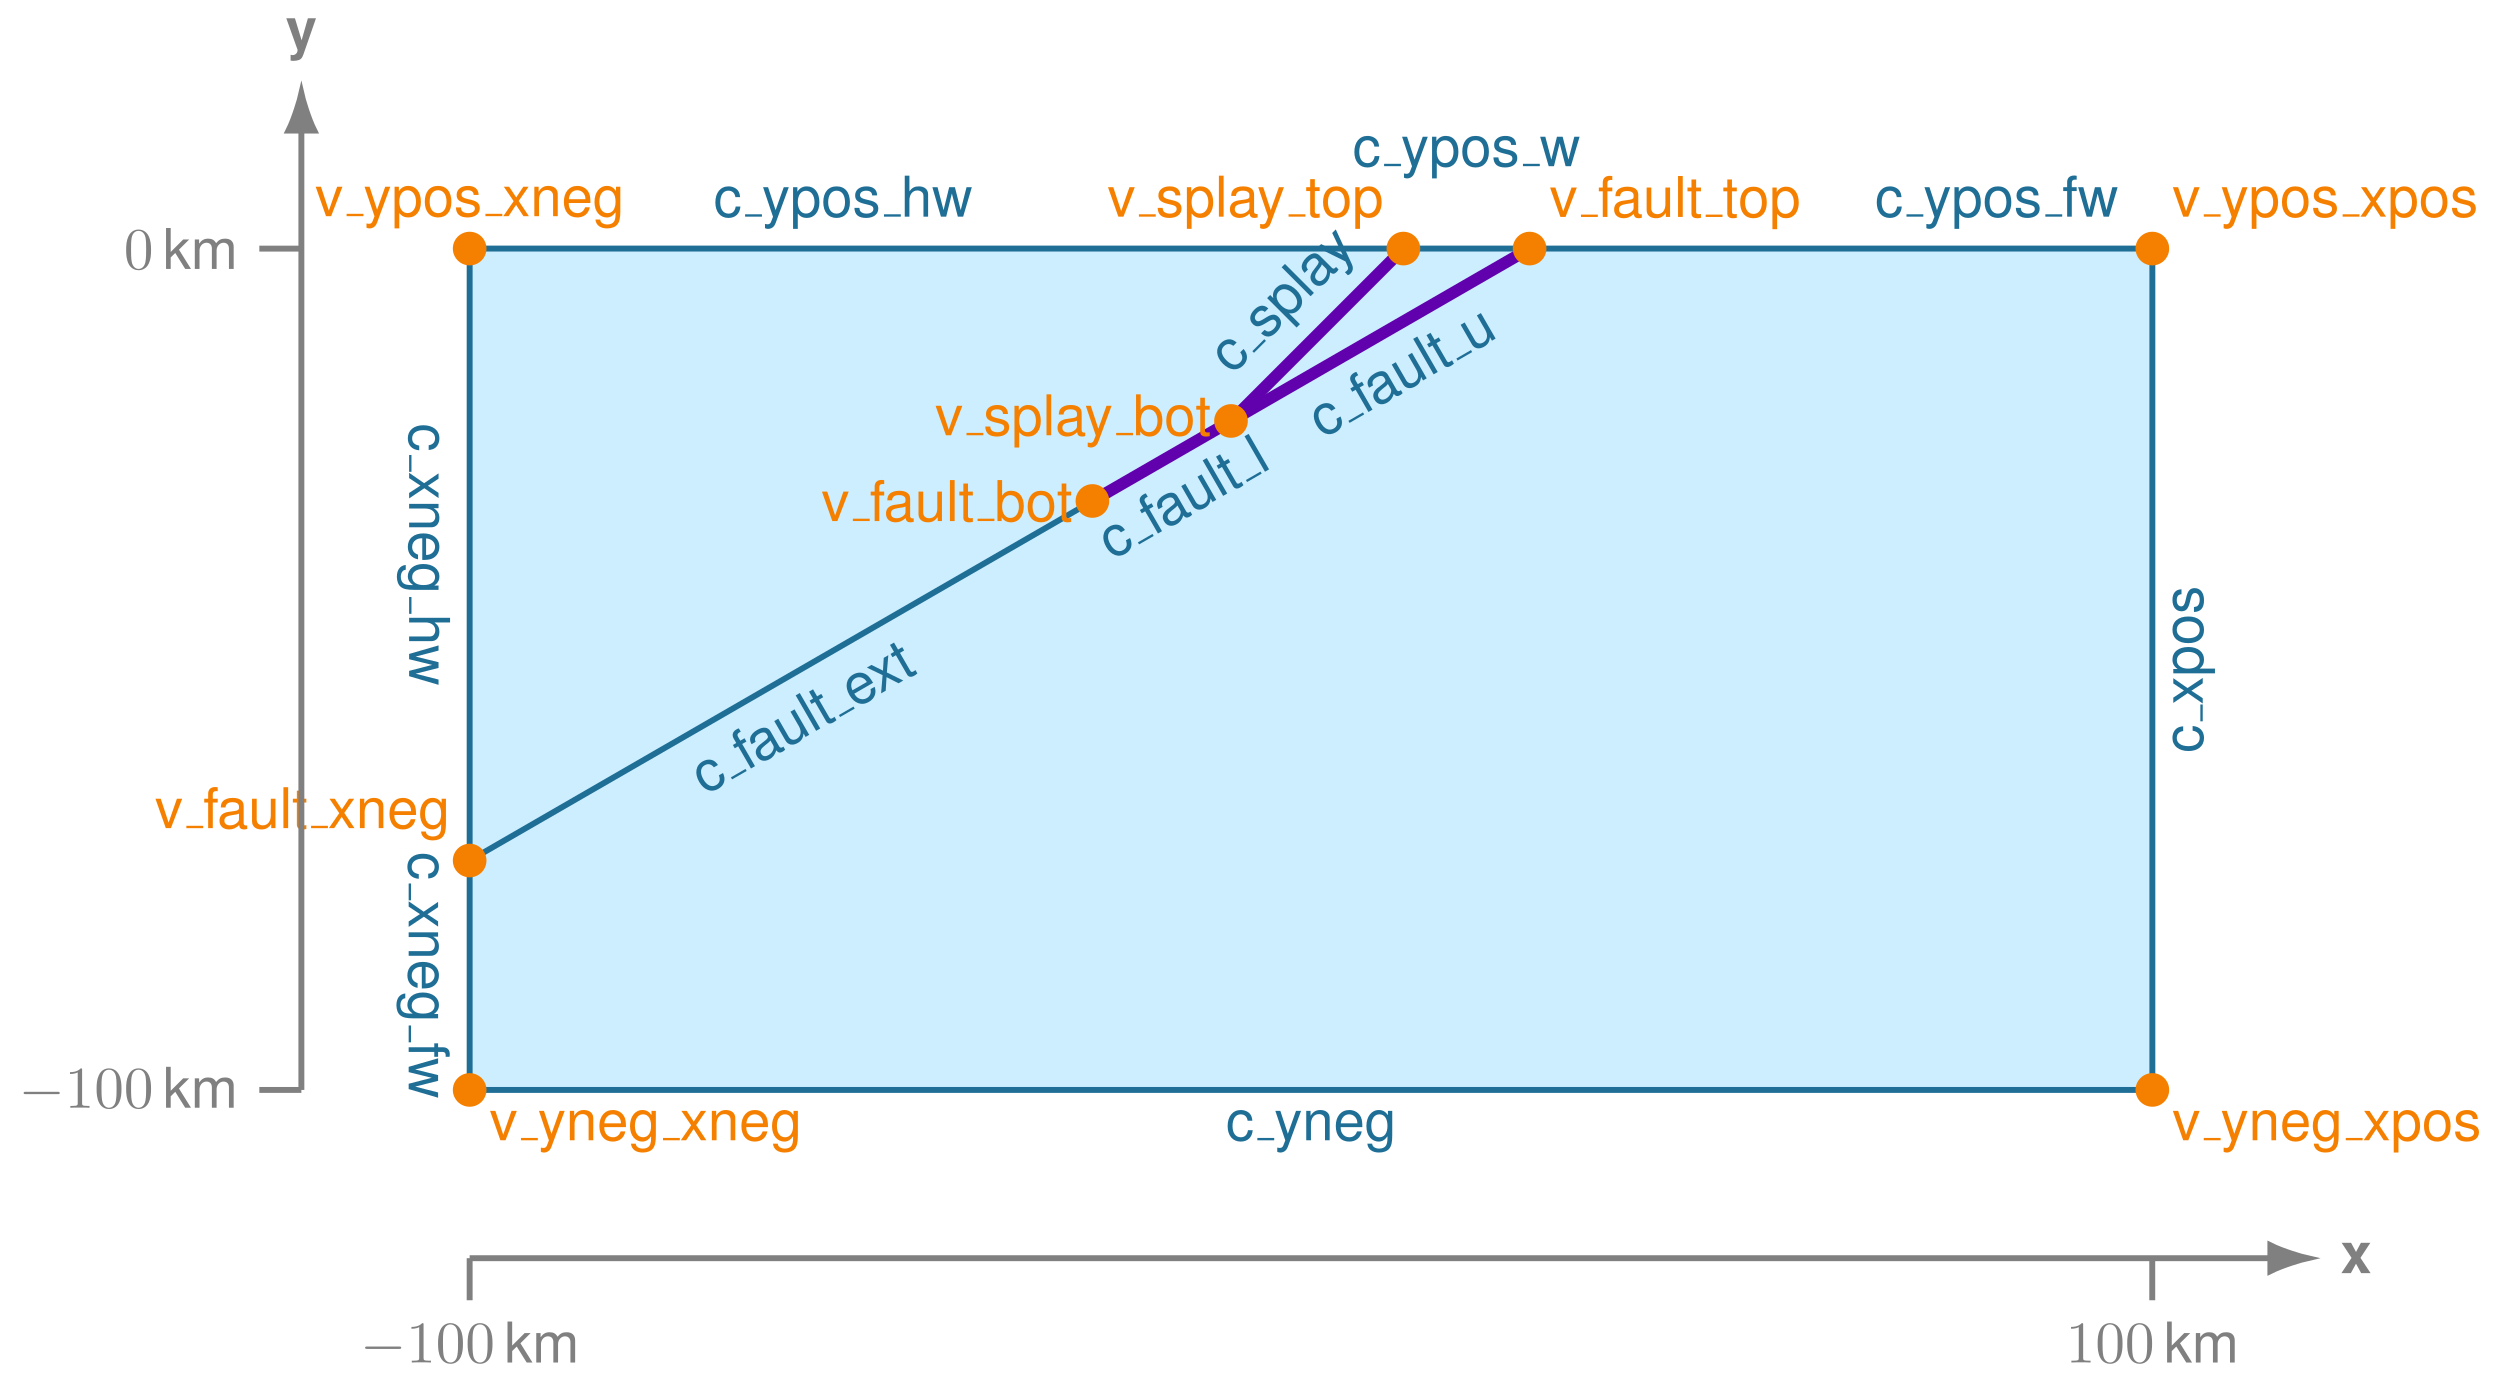 <?xml version="1.0" encoding="UTF-8" standalone="no"?>
<!DOCTYPE svg PUBLIC "-//W3C//DTD SVG 1.1//EN" "http://www.w3.org/Graphics/SVG/1.1/DTD/svg11.dtd">
<svg xmlns="http://www.w3.org/2000/svg" xmlns:xlink="http://www.w3.org/1999/xlink" version="1.1" width="421.2pt" height="233.54pt" viewBox="0 0 421.2 233.54">
<g enable-background="new">
<path transform="matrix(.1,0,0,-.1,0,233.54)" d="M 791.266 499.086 L 3626.296 499.086 L 3626.296 1916.606 L 791.266 1916.606 Z " fill="#cceeff"/>
<path transform="matrix(.1,0,0,-.1,0,233.54)" stroke-width="9.963" stroke-linecap="butt" stroke-miterlimit="10" stroke-linejoin="miter" fill="none" stroke="#1f6e96" d="M 791.266 499.086 L 3626.296 499.086 L 3626.296 1916.606 L 791.266 1916.606 Z "/>
<path transform="matrix(.1,0,0,-.1,0,233.54)" stroke-width="9.963" stroke-linecap="butt" stroke-miterlimit="10" stroke-linejoin="miter" fill="none" stroke="#1f6e96" d="M 791.266 885.57 L 1840.5 1491.35 "/>
<path transform="matrix(.1,0,0,-.1,0,233.54)" stroke-width="19.925" stroke-linecap="butt" stroke-miterlimit="10" stroke-linejoin="miter" fill="none" stroke="#6100ad" d="M 1840.5 1491.35 L 2577.06 1916.6 "/>
<path transform="matrix(.1,0,0,-.1,0,233.54)" stroke-width="19.925" stroke-linecap="butt" stroke-miterlimit="10" stroke-linejoin="miter" fill="none" stroke="#6100ad" d="M 2073.98 1626.15 L 2364.44 1916.6 "/>
<path transform="matrix(.1,0,0,-.1,0,233.54)" d="M 819.613 499.086 C 819.613 514.742 806.922 527.434 791.266 527.434 C 775.609 527.434 762.922 514.742 762.922 499.086 C 762.922 483.43 775.609 470.738 791.266 470.738 C 806.922 470.738 819.613 483.43 819.613 499.086 Z M 791.266 499.086 " fill="#f58000"/>
<symbol id="font_0_7">
<path d="M .275 0 L .476 .524 L .382 .524 L .234 .099 L .094 .524 L 0 .524 L .184 0 L .275 0 Z "/>
</symbol>
<use xlink:href="#font_0_7" transform="matrix(9.464,0,0,-9.464,82.568,192.117)" fill="#f58000"/>
<path transform="matrix(.1,0,0,-.1,0,233.54)" stroke-width="3.98" stroke-linecap="butt" stroke-miterlimit="10" stroke-linejoin="miter" fill="none" stroke="#f58000" d="M 877.738 416.219 L 906.129 416.219 "/>
<symbol id="font_0_c">
<path d="M .368 .742 L .223 .334 L .089 .742 L 0 .742 L .177 .216 L .145 .133 C .132 .096 .113 .082 .078 .082 C .066 .082 .052 .084 .034 .088 L .034 .013 C .051 .004 .068 0 .09 0 C .117 0 .146 .009 .168 .025 C .194 .044 .209 .066 .225 .108 L .458 .742 L .368 .742 Z "/>
</symbol>
<symbol id="font_0_1">
<path d="M 0 .524 L 0 0 L .084 0 L .084 .289 C .084 .396 .14 .466 .226 .466 C .292 .466 .334 .426 .334 .363 L .334 0 L .417 0 L .417 .396 C .417 .483 .352 .539 .251 .539 C .173 .539 .123 .509 .077 .436 L .077 .524 L 0 .524 Z "/>
</symbol>
<symbol id="font_0_e">
<path d="M .473 .257 C .473 .337 .467 .385 .452 .424 C .418 .51 .338 .562 .24 .562 C .094 .562 0 .45 0 .278 C 0 .106 .091 0 .238 0 C .358 0 .441 .068 .462 .182 L .378 .182 C .355 .113 .308 .077 .241 .077 C .188 .077 .143 .101 .115 .145 C .095 .175 .088 .205 .087 .257 L .473 .257 M .089 .325 C .096 .422 .155 .485 .239 .485 C .321 .485 .384 .417 .384 .331 C .384 .329 .384 .327 .383 .325 L .089 .325 Z "/>
</symbol>
<symbol id="font_0_10">
<path d="M .383 .742 L .383 .666 C .341 .728 .29 .757 .223 .757 C .09 .757 0 .641 0 .471 C 0 .385 .023 .315 .066 .265 C .105 .221 .161 .195 .216 .195 C .282 .195 .328 .223 .375 .289 L .375 .262 C .375 .191 .366 .148 .345 .119 C .323 .088 .28 .07 .229 .07 C .191 .07 .157 .08 .134 .098 C .115 .113 .107 .127 .102 .158 L .017 .158 C .026 .059 .103 0 .226 0 C .304 0 .371 .025 .405 .067 C .445 .115 .46 .181 .46 .304 L .46 .742 L .383 .742 M .232 .68 C .322 .68 .375 .604 .375 .473 C .375 .348 .321 .272 .233 .272 C .142 .272 .087 .349 .087 .476 C .087 .602 .143 .68 .232 .68 Z "/>
</symbol>
<use xlink:href="#font_0_c" transform="matrix(9.464,0,0,-9.464,90.802,194.18)" fill="#f58000"/>
<use xlink:href="#font_0_1" transform="matrix(9.464,0,0,-9.464,96.008,192.117)" fill="#f58000"/>
<use xlink:href="#font_0_e" transform="matrix(9.464,0,0,-9.464,100.986,192.335)" fill="#f58000"/>
<use xlink:href="#font_0_10" transform="matrix(9.464,0,0,-9.464,106.144,194.18)" fill="#f58000"/>
<path transform="matrix(.1,0,0,-.1,0,233.54)" stroke-width="3.98" stroke-linecap="butt" stroke-miterlimit="10" stroke-linejoin="miter" fill="none" stroke="#f58000" d="M 1117 416.219 L 1145.39 416.219 "/>
<symbol id="font_0_a">
<path d="M .275 .271 L .451 .524 L .357 .524 L .231 .334 L .105 .524 L .01 .524 L .185 .267 L 0 0 L .095 0 L .228 .201 L .359 0 L .456 0 L .275 .271 Z "/>
</symbol>
<use xlink:href="#font_0_a" transform="matrix(9.464,0,0,-9.464,114.7,192.117)" fill="#f58000"/>
<use xlink:href="#font_0_1" transform="matrix(9.464,0,0,-9.464,119.934,192.117)" fill="#f58000"/>
<use xlink:href="#font_0_e" transform="matrix(9.464,0,0,-9.464,124.912,192.335)" fill="#f58000"/>
<use xlink:href="#font_0_10" transform="matrix(9.464,0,0,-9.464,130.07,194.18)" fill="#f58000"/>
<path transform="matrix(.1,0,0,-.1,0,233.54)" d="M 3654.64 499.086 C 3654.64 514.742 3641.95 527.434 3626.29 527.434 C 3610.64 527.434 3597.95 514.742 3597.95 499.086 C 3597.95 483.43 3610.64 470.738 3626.29 470.738 C 3641.95 470.738 3654.64 483.43 3654.64 499.086 Z M 3626.29 499.086 " fill="#f58000"/>
<use xlink:href="#font_0_7" transform="matrix(9.464,0,0,-9.464,366.085,192.117)" fill="#f58000"/>
<path transform="matrix(.1,0,0,-.1,0,233.54)" stroke-width="3.98" stroke-linecap="butt" stroke-miterlimit="10" stroke-linejoin="miter" fill="none" stroke="#f58000" d="M 3712.9 416.219 L 3741.29 416.219 "/>
<use xlink:href="#font_0_c" transform="matrix(9.464,0,0,-9.464,374.318,194.18)" fill="#f58000"/>
<use xlink:href="#font_0_1" transform="matrix(9.464,0,0,-9.464,379.524,192.117)" fill="#f58000"/>
<use xlink:href="#font_0_e" transform="matrix(9.464,0,0,-9.464,384.502,192.335)" fill="#f58000"/>
<use xlink:href="#font_0_10" transform="matrix(9.464,0,0,-9.464,389.66,194.18)" fill="#f58000"/>
<path transform="matrix(.1,0,0,-.1,0,233.54)" stroke-width="3.98" stroke-linecap="butt" stroke-miterlimit="10" stroke-linejoin="miter" fill="none" stroke="#f58000" d="M 3952.16 416.219 L 3980.55 416.219 "/>
<symbol id="font_0_3">
<path d="M 0 0 L .084 0 L .084 .273 C .128 .219 .177 .195 .245 .195 C .38 .195 .469 .304 .469 .471 C .469 .647 .383 .757 .244 .757 C .173 .757 .116 .725 .077 .663 L .077 .742 L 0 .742 L 0 0 M .23 .679 C .322 .679 .382 .598 .382 .473 C .382 .354 .321 .273 .23 .273 C .142 .273 .084 .353 .084 .476 C .084 .599 .142 .679 .23 .679 Z "/>
</symbol>
<symbol id="font_0_2">
<path d="M .236 .562 C .089 .562 0 .457 0 .281 C 0 .105 .088 0 .237 0 C .384 0 .474 .105 .474 .277 C .474 .458 .387 .562 .236 .562 M .237 .485 C .331 .485 .387 .408 .387 .278 C .387 .155 .329 .077 .237 .077 C .144 .077 .087 .154 .087 .281 C .087 .407 .144 .485 .237 .485 Z "/>
</symbol>
<symbol id="font_0_4">
<path d="M .404 .401 C .403 .504 .335 .562 .214 .562 C .092 .562 .013 .499 .013 .402 C .013 .32 .055 .281 .179 .251 L .257 .232 C .315 .218 .338 .197 .338 .159 C .338 .11 .289 .077 .216 .077 C .171 .077 .133 .09 .112 .112 C .099 .127 .093 .142 .088 .179 L 0 .179 C .004 .058 .072 0 .209 0 C .341 0 .425 .065 .425 .166 C .425 .244 .381 .287 .277 .312 L .197 .331 C .129 .347 .1 .369 .1 .406 C .1 .454 .143 .485 .211 .485 C .278 .485 .314 .456 .316 .401 L .404 .401 Z "/>
</symbol>
<use xlink:href="#font_0_a" transform="matrix(9.464,0,0,-9.464,398.216,192.117)" fill="#f58000"/>
<use xlink:href="#font_0_3" transform="matrix(9.464,0,0,-9.464,403.298,194.18)" fill="#f58000"/>
<use xlink:href="#font_0_2" transform="matrix(9.464,0,0,-9.464,408.39,192.335)" fill="#f58000"/>
<use xlink:href="#font_0_4" transform="matrix(9.464,0,0,-9.464,413.634,192.335)" fill="#f58000"/>
<path transform="matrix(.1,0,0,-.1,0,233.54)" d="M 3654.64 1916.6 C 3654.64 1932.25 3641.95 1944.95 3626.29 1944.95 C 3610.64 1944.95 3597.95 1932.25 3597.95 1916.6 C 3597.95 1900.95 3610.64 1888.25 3626.29 1888.25 C 3641.95 1888.25 3654.64 1900.95 3654.64 1916.6 Z M 3626.29 1916.6 " fill="#f58000"/>
<use xlink:href="#font_0_7" transform="matrix(9.464,0,0,-9.464,366.085,36.501)" fill="#f58000"/>
<path transform="matrix(.1,0,0,-.1,0,233.54)" stroke-width="3.98" stroke-linecap="butt" stroke-miterlimit="10" stroke-linejoin="miter" fill="none" stroke="#f58000" d="M 3712.9 1972.38 L 3741.29 1972.38 "/>
<use xlink:href="#font_0_c" transform="matrix(9.464,0,0,-9.464,374.318,38.564)" fill="#f58000"/>
<use xlink:href="#font_0_3" transform="matrix(9.464,0,0,-9.464,379.372,38.564)" fill="#f58000"/>
<use xlink:href="#font_0_2" transform="matrix(9.464,0,0,-9.464,384.464,36.719)" fill="#f58000"/>
<use xlink:href="#font_0_4" transform="matrix(9.464,0,0,-9.464,389.708,36.719)" fill="#f58000"/>
<path transform="matrix(.1,0,0,-.1,0,233.54)" stroke-width="3.98" stroke-linecap="butt" stroke-miterlimit="10" stroke-linejoin="miter" fill="none" stroke="#f58000" d="M 3946.86 1972.38 L 3975.25 1972.38 "/>
<use xlink:href="#font_0_a" transform="matrix(9.464,0,0,-9.464,397.686,36.501)" fill="#f58000"/>
<use xlink:href="#font_0_3" transform="matrix(9.464,0,0,-9.464,402.768,38.564)" fill="#f58000"/>
<use xlink:href="#font_0_2" transform="matrix(9.464,0,0,-9.464,407.86,36.719)" fill="#f58000"/>
<use xlink:href="#font_0_4" transform="matrix(9.464,0,0,-9.464,413.104,36.719)" fill="#f58000"/>
<path transform="matrix(.1,0,0,-.1,0,233.54)" d="M 819.613 1916.6 C 819.613 1932.25 806.922 1944.95 791.266 1944.95 C 775.609 1944.95 762.922 1932.25 762.922 1916.6 C 762.922 1900.95 775.609 1888.25 791.266 1888.25 C 806.922 1888.25 819.613 1900.95 819.613 1916.6 Z M 791.266 1916.6 " fill="#f58000"/>
<use xlink:href="#font_0_7" transform="matrix(9.464,0,0,-9.464,53.188,36.42)" fill="#f58000"/>
<path transform="matrix(.1,0,0,-.1,0,233.54)" stroke-width="3.98" stroke-linecap="butt" stroke-miterlimit="10" stroke-linejoin="miter" fill="none" stroke="#f58000" d="M 583.93 1973.19 L 612.32 1973.19 "/>
<use xlink:href="#font_0_c" transform="matrix(9.464,0,0,-9.464,61.421,38.483)" fill="#f58000"/>
<use xlink:href="#font_0_3" transform="matrix(9.464,0,0,-9.464,66.475,38.483)" fill="#f58000"/>
<use xlink:href="#font_0_2" transform="matrix(9.464,0,0,-9.464,71.567,36.638)" fill="#f58000"/>
<use xlink:href="#font_0_4" transform="matrix(9.464,0,0,-9.464,76.811,36.638)" fill="#f58000"/>
<path transform="matrix(.1,0,0,-.1,0,233.54)" stroke-width="3.98" stroke-linecap="butt" stroke-miterlimit="10" stroke-linejoin="miter" fill="none" stroke="#f58000" d="M 817.891 1973.19 L 846.281 1973.19 "/>
<use xlink:href="#font_0_a" transform="matrix(9.464,0,0,-9.464,84.789,36.42)" fill="#f58000"/>
<use xlink:href="#font_0_1" transform="matrix(9.464,0,0,-9.464,90.023,36.42)" fill="#f58000"/>
<use xlink:href="#font_0_e" transform="matrix(9.464,0,0,-9.464,95.001,36.638)" fill="#f58000"/>
<use xlink:href="#font_0_10" transform="matrix(9.464,0,0,-9.464,100.159,38.483)" fill="#f58000"/>
<path transform="matrix(.1,0,0,-.1,0,233.54)" d="M 819.613 885.57 C 819.613 901.227 806.922 913.918 791.266 913.918 C 775.609 913.918 762.922 901.227 762.922 885.57 C 762.922 869.918 775.609 857.227 791.266 857.227 C 806.922 857.227 819.613 869.918 819.613 885.57 Z M 791.266 885.57 " fill="#f58000"/>
<use xlink:href="#font_0_7" transform="matrix(9.464,0,0,-9.464,26.192,139.528)" fill="#f58000"/>
<path transform="matrix(.1,0,0,-.1,0,233.54)" stroke-width="3.98" stroke-linecap="butt" stroke-miterlimit="10" stroke-linejoin="miter" fill="none" stroke="#f58000" d="M 313.969 942.109 L 342.359 942.109 "/>
<symbol id="font_0_f">
<path d="M .24 .524 L .153 .524 L .153 .606 C .153 .641 .173 .659 .211 .659 C .218 .659 .221 .659 .24 .658 L .24 .727 C .221 .731 .21 .732 .193 .732 C .116 .732 .07 .688 .07 .613 L .07 .524 L 0 .524 L 0 .456 L .07 .456 L .07 0 L .153 0 L .153 .456 L .24 .456 L .24 .524 Z "/>
</symbol>
<symbol id="font_0_9">
<path d="M .493 .072 C .484 .07 .48 .07 .475 .07 C .446 .07 .43 .085 .43 .111 L .43 .419 C .43 .512 .362 .562 .233 .562 C .157 .562 .094 .54 .059 .501 C .035 .474 .025 .444 .023 .392 L .107 .392 C .114 .456 .152 .485 .23 .485 C .305 .485 .347 .457 .347 .407 L .347 .385 C .347 .35 .326 .335 .26 .327 C .142 .312 .124 .308 .092 .295 C .031 .27 0 .223 0 .155 C 0 .06 .066 0 .172 0 C .238 0 .291 .023 .35 .077 C .356 .024 .382 0 .436 0 C .453 0 .466 .002 .493 .009 L .493 .072 M .347 .188 C .347 .16 .339 .143 .314 .12 C .28 .089 .239 .073 .19 .073 C .125 .073 .087 .104 .087 .157 C .087 .212 .124 .24 .213 .253 C .301 .265 .319 .269 .347 .282 L .347 .188 Z "/>
</symbol>
<symbol id="font_0_6">
<path d="M .417 .023 L .417 .547 L .334 .547 L .334 .25 C .334 .143 .278 .073 .191 .073 C .125 .073 .083 .113 .083 .176 L .083 .547 L 0 .547 L 0 .143 C 0 .056 .065 0 .167 0 C .244 0 .293 .027 .342 .096 L .342 .023 L .417 .023 Z "/>
</symbol>
<symbol id="font_0_13">
<path d="M .084 .729 L 0 .729 L 0 0 L .084 0 L .084 .729 Z "/>
</symbol>
<symbol id="font_0_5">
<path d="M .24 .547 L .154 .547 L .154 .691 L .071 .691 L .071 .547 L 0 .547 L 0 .479 L .071 .479 L .071 .083 C .071 .03 .107 0 .172 0 C .192 0 .212 .002 .24 .007 L .24 .077 C .229 .074 .216 .073 .2 .073 C .164 .073 .154 .083 .154 .12 L .154 .479 L .24 .479 L .24 .547 Z "/>
</symbol>
<use xlink:href="#font_0_f" transform="matrix(9.464,0,0,-9.464,34.407,139.528)" fill="#f58000"/>
<use xlink:href="#font_0_9" transform="matrix(9.464,0,0,-9.464,36.982,139.746)" fill="#f58000"/>
<use xlink:href="#font_0_6" transform="matrix(9.464,0,0,-9.464,42.462,139.746)" fill="#f58000"/>
<use xlink:href="#font_0_13" transform="matrix(9.464,0,0,-9.464,47.752,139.528)" fill="#f58000"/>
<use xlink:href="#font_0_5" transform="matrix(9.464,0,0,-9.464,49.343,139.746)" fill="#f58000"/>
<path transform="matrix(.1,0,0,-.1,0,233.54)" stroke-width="3.98" stroke-linecap="butt" stroke-miterlimit="10" stroke-linejoin="miter" fill="none" stroke="#f58000" d="M 524.078 942.109 L 552.469 942.109 "/>
<use xlink:href="#font_0_a" transform="matrix(9.464,0,0,-9.464,55.408,139.528)" fill="#f58000"/>
<use xlink:href="#font_0_1" transform="matrix(9.464,0,0,-9.464,60.642,139.528)" fill="#f58000"/>
<use xlink:href="#font_0_e" transform="matrix(9.464,0,0,-9.464,65.62,139.746)" fill="#f58000"/>
<use xlink:href="#font_0_10" transform="matrix(9.464,0,0,-9.464,70.778,141.591)" fill="#f58000"/>
<path transform="matrix(.1,0,0,-.1,0,233.54)" d="M 1868.84 1491.35 C 1868.84 1507 1856.15 1519.69 1840.5 1519.69 C 1824.84 1519.69 1812.15 1507 1812.15 1491.35 C 1812.15 1475.69 1824.84 1463 1840.5 1463 C 1856.15 1463 1868.84 1475.69 1868.84 1491.35 Z M 1840.5 1491.35 " fill="#f58000"/>
<use xlink:href="#font_0_7" transform="matrix(9.464,0,0,-9.464,138.484,87.786)" fill="#f58000"/>
<path transform="matrix(.1,0,0,-.1,0,233.54)" stroke-width="3.98" stroke-linecap="butt" stroke-miterlimit="10" stroke-linejoin="miter" fill="none" stroke="#f58000" d="M 1436.89 1459.53 L 1465.28 1459.53 "/>
<use xlink:href="#font_0_f" transform="matrix(9.464,0,0,-9.464,146.698,87.786)" fill="#f58000"/>
<use xlink:href="#font_0_9" transform="matrix(9.464,0,0,-9.464,149.273,88.004)" fill="#f58000"/>
<use xlink:href="#font_0_6" transform="matrix(9.464,0,0,-9.464,154.753,88.004)" fill="#f58000"/>
<use xlink:href="#font_0_13" transform="matrix(9.464,0,0,-9.464,160.043,87.786)" fill="#f58000"/>
<use xlink:href="#font_0_5" transform="matrix(9.464,0,0,-9.464,161.633,88.004)" fill="#f58000"/>
<path transform="matrix(.1,0,0,-.1,0,233.54)" stroke-width="3.98" stroke-linecap="butt" stroke-miterlimit="10" stroke-linejoin="miter" fill="none" stroke="#f58000" d="M 1646.99 1459.53 L 1675.38 1459.53 "/>
<symbol id="font_0_b">
<path d="M 0 .752 L 0 .023 L .075 .023 L .075 .09 C .115 .029 .168 0 .241 0 C .379 0 .469 .113 .469 .287 C .469 .457 .383 .562 .245 .562 C .173 .562 .122 .535 .083 .476 L .083 .752 L 0 .752 M .229 .484 C .322 .484 .382 .403 .382 .278 C .382 .159 .32 .078 .229 .078 C .141 .078 .083 .158 .083 .281 C .083 .404 .141 .484 .229 .484 Z "/>
</symbol>
<use xlink:href="#font_0_b" transform="matrix(9.464,0,0,-9.464,168.05,88.004)" fill="#f58000"/>
<use xlink:href="#font_0_2" transform="matrix(9.464,0,0,-9.464,173.142,88.004)" fill="#f58000"/>
<use xlink:href="#font_0_5" transform="matrix(9.464,0,0,-9.464,178.196,88.004)" fill="#f58000"/>
<path transform="matrix(.1,0,0,-.1,0,233.54)" d="M 2605.41 1916.6 C 2605.41 1932.25 2592.72 1944.95 2577.06 1944.95 C 2561.41 1944.95 2548.72 1932.25 2548.72 1916.6 C 2548.72 1900.95 2561.41 1888.25 2577.06 1888.25 C 2592.72 1888.25 2605.41 1900.95 2605.41 1916.6 Z M 2577.06 1916.6 " fill="#f58000"/>
<use xlink:href="#font_0_7" transform="matrix(9.464,0,0,-9.464,261.157,36.553)" fill="#f58000"/>
<path transform="matrix(.1,0,0,-.1,0,233.54)" stroke-width="3.98" stroke-linecap="butt" stroke-miterlimit="10" stroke-linejoin="miter" fill="none" stroke="#f58000" d="M 2663.62 1971.86 L 2692.01 1971.86 "/>
<use xlink:href="#font_0_f" transform="matrix(9.464,0,0,-9.464,269.371,36.553)" fill="#f58000"/>
<use xlink:href="#font_0_9" transform="matrix(9.464,0,0,-9.464,271.946,36.771)" fill="#f58000"/>
<use xlink:href="#font_0_6" transform="matrix(9.464,0,0,-9.464,277.426,36.771)" fill="#f58000"/>
<use xlink:href="#font_0_13" transform="matrix(9.464,0,0,-9.464,282.716,36.553)" fill="#f58000"/>
<use xlink:href="#font_0_5" transform="matrix(9.464,0,0,-9.464,284.306,36.771)" fill="#f58000"/>
<path transform="matrix(.1,0,0,-.1,0,233.54)" stroke-width="3.98" stroke-linecap="butt" stroke-miterlimit="10" stroke-linejoin="miter" fill="none" stroke="#f58000" d="M 2873.73 1971.86 L 2902.12 1971.86 "/>
<use xlink:href="#font_0_5" transform="matrix(9.464,0,0,-9.464,290.344,36.771)" fill="#f58000"/>
<use xlink:href="#font_0_2" transform="matrix(9.464,0,0,-9.464,293.184,36.771)" fill="#f58000"/>
<use xlink:href="#font_0_3" transform="matrix(9.464,0,0,-9.464,298.616,38.616)" fill="#f58000"/>
<path transform="matrix(.1,0,0,-.1,0,233.54)" d="M 2102.32 1626.15 C 2102.32 1641.81 2089.63 1654.5 2073.98 1654.5 C 2058.32 1654.5 2045.63 1641.81 2045.63 1626.15 C 2045.63 1610.5 2058.32 1597.8 2073.98 1597.8 C 2089.63 1597.8 2102.32 1610.5 2102.32 1626.15 Z M 2073.98 1626.15 " fill="#f58000"/>
<use xlink:href="#font_0_7" transform="matrix(9.464,0,0,-9.464,157.63,73.333)" fill="#f58000"/>
<path transform="matrix(.1,0,0,-.1,0,233.54)" stroke-width="3.98" stroke-linecap="butt" stroke-miterlimit="10" stroke-linejoin="miter" fill="none" stroke="#f58000" d="M 1628.35 1604.07 L 1656.74 1604.07 "/>
<use xlink:href="#font_0_4" transform="matrix(9.464,0,0,-9.464,165.997,73.551)" fill="#f58000"/>
<use xlink:href="#font_0_3" transform="matrix(9.464,0,0,-9.464,170.918,75.396)" fill="#f58000"/>
<use xlink:href="#font_0_13" transform="matrix(9.464,0,0,-9.464,176.313,73.333)" fill="#f58000"/>
<use xlink:href="#font_0_9" transform="matrix(9.464,0,0,-9.464,178.168,73.551)" fill="#f58000"/>
<use xlink:href="#font_0_c" transform="matrix(9.464,0,0,-9.464,182.938,75.396)" fill="#f58000"/>
<path transform="matrix(.1,0,0,-.1,0,233.54)" stroke-width="3.98" stroke-linecap="butt" stroke-miterlimit="10" stroke-linejoin="miter" fill="none" stroke="#f58000" d="M 1880.48 1604.07 L 1908.87 1604.07 "/>
<use xlink:href="#font_0_b" transform="matrix(9.464,0,0,-9.464,191.399,73.551)" fill="#f58000"/>
<use xlink:href="#font_0_2" transform="matrix(9.464,0,0,-9.464,196.491,73.551)" fill="#f58000"/>
<use xlink:href="#font_0_5" transform="matrix(9.464,0,0,-9.464,201.545,73.551)" fill="#f58000"/>
<path transform="matrix(.1,0,0,-.1,0,233.54)" d="M 2392.79 1916.6 C 2392.79 1932.25 2380.09 1944.95 2364.44 1944.95 C 2348.78 1944.95 2336.09 1932.25 2336.09 1916.6 C 2336.09 1900.95 2348.78 1888.25 2364.44 1888.25 C 2380.09 1888.25 2392.79 1900.95 2392.79 1916.6 Z M 2364.44 1916.6 " fill="#f58000"/>
<use xlink:href="#font_0_7" transform="matrix(9.464,0,0,-9.464,186.678,36.501)" fill="#f58000"/>
<path transform="matrix(.1,0,0,-.1,0,233.54)" stroke-width="3.98" stroke-linecap="butt" stroke-miterlimit="10" stroke-linejoin="miter" fill="none" stroke="#f58000" d="M 1918.83 1972.38 L 1947.22 1972.38 "/>
<use xlink:href="#font_0_4" transform="matrix(9.464,0,0,-9.464,195.044,36.719)" fill="#f58000"/>
<use xlink:href="#font_0_3" transform="matrix(9.464,0,0,-9.464,199.965,38.564)" fill="#f58000"/>
<use xlink:href="#font_0_13" transform="matrix(9.464,0,0,-9.464,205.36,36.501)" fill="#f58000"/>
<use xlink:href="#font_0_9" transform="matrix(9.464,0,0,-9.464,207.215,36.719)" fill="#f58000"/>
<use xlink:href="#font_0_c" transform="matrix(9.464,0,0,-9.464,211.985,38.564)" fill="#f58000"/>
<path transform="matrix(.1,0,0,-.1,0,233.54)" stroke-width="3.98" stroke-linecap="butt" stroke-miterlimit="10" stroke-linejoin="miter" fill="none" stroke="#f58000" d="M 2170.96 1972.38 L 2199.35 1972.38 "/>
<use xlink:href="#font_0_5" transform="matrix(9.464,0,0,-9.464,220.067,36.719)" fill="#f58000"/>
<use xlink:href="#font_0_2" transform="matrix(9.464,0,0,-9.464,222.907,36.719)" fill="#f58000"/>
<use xlink:href="#font_0_3" transform="matrix(9.464,0,0,-9.464,228.339,38.564)" fill="#f58000"/>
<symbol id="font_0_d">
<path d="M .44 .371 C .436 .422 .425 .455 .405 .484 C .369 .533 .306 .562 .233 .562 C .092 .562 0 .45 0 .276 C 0 .107 .09 0 .232 0 C .357 0 .436 .075 .446 .203 L .362 .203 C .348 .119 .305 .077 .234 .077 C .142 .077 .087 .152 .087 .276 C .087 .407 .141 .485 .232 .485 C .302 .485 .346 .444 .356 .371 L .44 .371 Z "/>
</symbol>
<use xlink:href="#font_0_d" transform="matrix(9.464,0,0,-9.464,206.833,192.335)" fill="#1f6e96"/>
<path transform="matrix(.1,0,0,-.1,0,233.54)" stroke-width="3.98" stroke-linecap="butt" stroke-miterlimit="10" stroke-linejoin="miter" fill="none" stroke="#1f6e96" d="M 2118.4 416.219 L 2146.79 416.219 "/>
<use xlink:href="#font_0_c" transform="matrix(9.464,0,0,-9.464,214.869,194.18)" fill="#1f6e96"/>
<use xlink:href="#font_0_1" transform="matrix(9.464,0,0,-9.464,220.075,192.117)" fill="#1f6e96"/>
<use xlink:href="#font_0_e" transform="matrix(9.464,0,0,-9.464,225.053,192.335)" fill="#1f6e96"/>
<use xlink:href="#font_0_10" transform="matrix(9.464,0,0,-9.464,230.211,194.18)" fill="#1f6e96"/>
<use xlink:href="#font_0_d" transform="matrix(0,-9.464,-9.464,-0,371.333,126.535)" fill="#1f6e96"/>
<path transform="matrix(.1,0,0,-.1,0,233.54)" stroke-width="3.98" stroke-linecap="butt" stroke-miterlimit="10" stroke-linejoin="miter" fill="none" stroke="#1f6e96" d="M 3709.15 1120.12 L 3709.15 1148.51 "/>
<use xlink:href="#font_0_a" transform="matrix(0,-9.464,-9.464,-0,371.115,118.528)" fill="#1f6e96"/>
<use xlink:href="#font_0_3" transform="matrix(0,-9.464,-9.464,-0,373.178,113.446)" fill="#1f6e96"/>
<use xlink:href="#font_0_2" transform="matrix(0,-9.464,-9.464,-0,371.333,108.354)" fill="#1f6e96"/>
<use xlink:href="#font_0_4" transform="matrix(0,-9.464,-9.464,-0,371.333,103.11)" fill="#1f6e96"/>
<use xlink:href="#font_0_d" transform="matrix(9.464,0,0,-9.464,316.197,36.719)" fill="#1f6e96"/>
<path transform="matrix(.1,0,0,-.1,0,233.54)" stroke-width="3.98" stroke-linecap="butt" stroke-miterlimit="10" stroke-linejoin="miter" fill="none" stroke="#1f6e96" d="M 3212.04 1972.38 L 3240.43 1972.38 "/>
<use xlink:href="#font_0_c" transform="matrix(9.464,0,0,-9.464,324.233,38.564)" fill="#1f6e96"/>
<use xlink:href="#font_0_3" transform="matrix(9.464,0,0,-9.464,329.287,38.564)" fill="#1f6e96"/>
<use xlink:href="#font_0_2" transform="matrix(9.464,0,0,-9.464,334.379,36.719)" fill="#1f6e96"/>
<use xlink:href="#font_0_4" transform="matrix(9.464,0,0,-9.464,339.623,36.719)" fill="#1f6e96"/>
<path transform="matrix(.1,0,0,-.1,0,233.54)" stroke-width="3.98" stroke-linecap="butt" stroke-miterlimit="10" stroke-linejoin="miter" fill="none" stroke="#1f6e96" d="M 3446 1972.38 L 3474.39 1972.38 "/>
<symbol id="font_0_8">
<path d="M .548 0 L .702 .524 L .608 .524 L .504 .116 L .401 .524 L .299 .524 L .199 .116 L .092 .524 L 0 .524 L .152 0 L .246 0 L .347 .411 L .453 0 L .548 0 Z "/>
</symbol>
<use xlink:href="#font_0_f" transform="matrix(9.464,0,0,-9.464,347.61,36.501)" fill="#1f6e96"/>
<use xlink:href="#font_0_8" transform="matrix(9.464,0,0,-9.464,350.128,36.501)" fill="#1f6e96"/>
<use xlink:href="#font_0_d" transform="matrix(9.464,0,0,-9.464,228.185,28.215)" fill="#1f6e96"/>
<path transform="matrix(.1,0,0,-.1,0,233.54)" stroke-width="3.98" stroke-linecap="butt" stroke-miterlimit="10" stroke-linejoin="miter" fill="none" stroke="#1f6e96" d="M 2331.92 2057.42 L 2360.31 2057.42 "/>
<use xlink:href="#font_0_c" transform="matrix(9.464,0,0,-9.464,236.22,30.06)" fill="#1f6e96"/>
<use xlink:href="#font_0_3" transform="matrix(9.464,0,0,-9.464,241.274,30.06)" fill="#1f6e96"/>
<use xlink:href="#font_0_2" transform="matrix(9.464,0,0,-9.464,246.366,28.215)" fill="#1f6e96"/>
<use xlink:href="#font_0_4" transform="matrix(9.464,0,0,-9.464,251.61,28.215)" fill="#1f6e96"/>
<path transform="matrix(.1,0,0,-.1,0,233.54)" stroke-width="3.98" stroke-linecap="butt" stroke-miterlimit="10" stroke-linejoin="miter" fill="none" stroke="#1f6e96" d="M 2565.88 2057.42 L 2594.27 2057.42 "/>
<use xlink:href="#font_0_8" transform="matrix(9.464,0,0,-9.464,259.484,27.997)" fill="#1f6e96"/>
<use xlink:href="#font_0_d" transform="matrix(9.464,0,0,-9.464,120.526,36.719)" fill="#1f6e96"/>
<path transform="matrix(.1,0,0,-.1,0,233.54)" stroke-width="3.98" stroke-linecap="butt" stroke-miterlimit="10" stroke-linejoin="miter" fill="none" stroke="#1f6e96" d="M 1255.33 1972.38 L 1283.72 1972.38 "/>
<use xlink:href="#font_0_c" transform="matrix(9.464,0,0,-9.464,128.562,38.564)" fill="#1f6e96"/>
<use xlink:href="#font_0_3" transform="matrix(9.464,0,0,-9.464,133.616,38.564)" fill="#1f6e96"/>
<use xlink:href="#font_0_2" transform="matrix(9.464,0,0,-9.464,138.708,36.719)" fill="#1f6e96"/>
<use xlink:href="#font_0_4" transform="matrix(9.464,0,0,-9.464,143.952,36.719)" fill="#1f6e96"/>
<path transform="matrix(.1,0,0,-.1,0,233.54)" stroke-width="3.98" stroke-linecap="butt" stroke-miterlimit="10" stroke-linejoin="miter" fill="none" stroke="#1f6e96" d="M 1489.29 1972.38 L 1517.68 1972.38 "/>
<symbol id="font_0_11">
<path d="M 0 .729 L 0 0 L .083 0 L .083 .289 C .083 .396 .139 .466 .225 .466 C .252 .466 .279 .457 .299 .442 C .323 .425 .333 .4 .333 .363 L .333 0 L .416 0 L .416 .396 C .416 .484 .353 .539 .251 .539 C .177 .539 .132 .516 .083 .452 L .083 .729 L 0 .729 Z "/>
</symbol>
<use xlink:href="#font_0_11" transform="matrix(9.464,0,0,-9.464,152.432,36.501)" fill="#1f6e96"/>
<use xlink:href="#font_0_8" transform="matrix(9.464,0,0,-9.464,157.088,36.501)" fill="#1f6e96"/>
<use xlink:href="#font_0_d" transform="matrix(0,9.464,9.464,0,68.71,71.646)" fill="#1f6e96"/>
<path transform="matrix(.1,0,0,-.1,0,233.54)" stroke-width="3.98" stroke-linecap="butt" stroke-miterlimit="10" stroke-linejoin="miter" fill="none" stroke="#1f6e96" d="M 691.27 1568.87 L 691.27 1540.48 "/>
<use xlink:href="#font_0_a" transform="matrix(0,9.464,9.464,0,68.928,79.654)" fill="#1f6e96"/>
<use xlink:href="#font_0_1" transform="matrix(0,9.464,9.464,0,68.928,84.888)" fill="#1f6e96"/>
<use xlink:href="#font_0_e" transform="matrix(0,9.464,9.464,0,68.71,89.866)" fill="#1f6e96"/>
<use xlink:href="#font_0_10" transform="matrix(0,9.464,9.464,0,66.865,95.024)" fill="#1f6e96"/>
<path transform="matrix(.1,0,0,-.1,0,233.54)" stroke-width="3.98" stroke-linecap="butt" stroke-miterlimit="10" stroke-linejoin="miter" fill="none" stroke="#1f6e96" d="M 691.27 1329.61 L 691.27 1301.22 "/>
<use xlink:href="#font_0_11" transform="matrix(0,9.464,9.464,0,68.928,104.082)" fill="#1f6e96"/>
<use xlink:href="#font_0_8" transform="matrix(0,9.464,9.464,0,68.928,108.738)" fill="#1f6e96"/>
<use xlink:href="#font_0_d" transform="matrix(0,9.464,9.464,0,68.634,143.841)" fill="#1f6e96"/>
<path transform="matrix(.1,0,0,-.1,0,233.54)" stroke-width="3.98" stroke-linecap="butt" stroke-miterlimit="10" stroke-linejoin="miter" fill="none" stroke="#1f6e96" d="M 690.512 846.922 L 690.512 818.531 "/>
<use xlink:href="#font_0_a" transform="matrix(0,9.464,9.464,0,68.852,151.849)" fill="#1f6e96"/>
<use xlink:href="#font_0_1" transform="matrix(0,9.464,9.464,0,68.852,157.083)" fill="#1f6e96"/>
<use xlink:href="#font_0_e" transform="matrix(0,9.464,9.464,0,68.634,162.061)" fill="#1f6e96"/>
<use xlink:href="#font_0_10" transform="matrix(0,9.464,9.464,0,66.789,167.219)" fill="#1f6e96"/>
<path transform="matrix(.1,0,0,-.1,0,233.54)" stroke-width="3.98" stroke-linecap="butt" stroke-miterlimit="10" stroke-linejoin="miter" fill="none" stroke="#1f6e96" d="M 690.512 607.66 L 690.512 579.27 "/>
<use xlink:href="#font_0_f" transform="matrix(0,9.464,9.464,0,68.852,175.784)" fill="#1f6e96"/>
<use xlink:href="#font_0_8" transform="matrix(0,9.464,9.464,0,68.852,178.302)" fill="#1f6e96"/>
<use xlink:href="#font_0_d" transform="matrix(8.197,-4.732,-4.732,-8.197,119.114,134.004)" fill="#1f6e96"/>
<path transform="matrix(.1,0,0,-.1,0,233.54)" stroke-width="3.98" stroke-linecap="butt" stroke-miterlimit="10" stroke-linejoin="miter" fill="none" stroke="#1f6e96" d="M 1232.41 1024 L 1257 1038.2 "/>
<use xlink:href="#font_0_f" transform="matrix(8.197,-4.732,-4.732,-8.197,125.948,129.807)" fill="#1f6e96"/>
<use xlink:href="#font_0_9" transform="matrix(8.197,-4.732,-4.732,-8.197,128.286,128.708)" fill="#1f6e96"/>
<use xlink:href="#font_0_6" transform="matrix(8.197,-4.732,-4.732,-8.197,133.032,125.968)" fill="#1f6e96"/>
<use xlink:href="#font_0_13" transform="matrix(8.197,-4.732,-4.732,-8.197,137.505,123.134)" fill="#1f6e96"/>
<use xlink:href="#font_0_5" transform="matrix(8.197,-4.732,-4.732,-8.197,138.991,122.528)" fill="#1f6e96"/>
<path transform="matrix(.1,0,0,-.1,0,233.54)" stroke-width="3.98" stroke-linecap="butt" stroke-miterlimit="10" stroke-linejoin="miter" fill="none" stroke="#1f6e96" d="M 1414.38 1129.06 L 1438.96 1143.25 "/>
<use xlink:href="#font_0_e" transform="matrix(8.197,-4.732,-4.732,-8.197,144.433,119.386)" fill="#1f6e96"/>
<use xlink:href="#font_0_a" transform="matrix(8.197,-4.732,-4.732,-8.197,148.447,116.817)" fill="#1f6e96"/>
<use xlink:href="#font_0_5" transform="matrix(8.197,-4.732,-4.732,-8.197,152.629,114.654)" fill="#1f6e96"/>
<use xlink:href="#font_0_d" transform="matrix(8.197,-4.732,-4.732,-8.197,187.687,94.414)" fill="#1f6e96"/>
<path transform="matrix(.1,0,0,-.1,0,233.54)" stroke-width="3.98" stroke-linecap="butt" stroke-miterlimit="10" stroke-linejoin="miter" fill="none" stroke="#1f6e96" d="M 1918.14 1419.91 L 1942.73 1434.11 "/>
<use xlink:href="#font_0_f" transform="matrix(8.197,-4.732,-4.732,-8.197,194.521,90.217)" fill="#1f6e96"/>
<use xlink:href="#font_0_9" transform="matrix(8.197,-4.732,-4.732,-8.197,196.859,89.118)" fill="#1f6e96"/>
<use xlink:href="#font_0_6" transform="matrix(8.197,-4.732,-4.732,-8.197,201.605,86.378)" fill="#1f6e96"/>
<use xlink:href="#font_0_13" transform="matrix(8.197,-4.732,-4.732,-8.197,206.078,83.544)" fill="#1f6e96"/>
<use xlink:href="#font_0_5" transform="matrix(8.197,-4.732,-4.732,-8.197,207.564,82.938)" fill="#1f6e96"/>
<path transform="matrix(.1,0,0,-.1,0,233.54)" stroke-width="3.98" stroke-linecap="butt" stroke-miterlimit="10" stroke-linejoin="miter" fill="none" stroke="#1f6e96" d="M 2100.1 1524.97 L 2124.69 1539.16 "/>
<use xlink:href="#font_0_13" transform="matrix(8.197,-4.732,-4.732,-8.197,213.126,79.475)" fill="#1f6e96"/>
<use xlink:href="#font_0_d" transform="matrix(8.197,-4.732,-4.732,-8.197,223.148,73.94)" fill="#1f6e96"/>
<path transform="matrix(.1,0,0,-.1,0,233.54)" stroke-width="3.98" stroke-linecap="butt" stroke-miterlimit="10" stroke-linejoin="miter" fill="none" stroke="#1f6e96" d="M 2272.75 1624.64 L 2297.34 1638.84 "/>
<use xlink:href="#font_0_f" transform="matrix(8.197,-4.732,-4.732,-8.197,229.982,69.743)" fill="#1f6e96"/>
<use xlink:href="#font_0_9" transform="matrix(8.197,-4.732,-4.732,-8.197,232.32,68.644)" fill="#1f6e96"/>
<use xlink:href="#font_0_6" transform="matrix(8.197,-4.732,-4.732,-8.197,237.066,65.904)" fill="#1f6e96"/>
<use xlink:href="#font_0_13" transform="matrix(8.197,-4.732,-4.732,-8.197,241.539,63.07)" fill="#1f6e96"/>
<use xlink:href="#font_0_5" transform="matrix(8.197,-4.732,-4.732,-8.197,243.025,62.464)" fill="#1f6e96"/>
<path transform="matrix(.1,0,0,-.1,0,233.54)" stroke-width="3.98" stroke-linecap="butt" stroke-miterlimit="10" stroke-linejoin="miter" fill="none" stroke="#1f6e96" d="M 2454.71 1729.7 L 2479.3 1743.89 "/>
<use xlink:href="#font_0_6" transform="matrix(8.197,-4.732,-4.732,-8.197,248.672,59.204)" fill="#1f6e96"/>
<use xlink:href="#font_0_d" transform="matrix(6.692,-6.692,-6.692,-6.692,207.891,63.133)" fill="#1f6e96"/>
<path transform="matrix(.1,0,0,-.1,0,233.54)" stroke-width="3.98" stroke-linecap="butt" stroke-miterlimit="10" stroke-linejoin="miter" fill="none" stroke="#1f6e96" d="M 2111.37 1742.41 L 2131.45 1762.49 "/>
<use xlink:href="#font_0_4" transform="matrix(6.692,-6.692,-6.692,-6.692,213.666,57.358)" fill="#1f6e96"/>
<use xlink:href="#font_0_3" transform="matrix(6.692,-6.692,-6.692,-6.692,218.451,55.183)" fill="#1f6e96"/>
<use xlink:href="#font_0_13" transform="matrix(6.692,-6.692,-6.692,-6.692,220.807,49.91)" fill="#1f6e96"/>
<use xlink:href="#font_0_9" transform="matrix(6.692,-6.692,-6.692,-6.692,222.273,48.752)" fill="#1f6e96"/>
<use xlink:href="#font_0_c" transform="matrix(6.692,-6.692,-6.692,-6.692,226.951,46.684)" fill="#1f6e96"/>
<path transform="matrix(.1,0,0,-.1,0,233.54)" stroke-width="9.963" stroke-linecap="butt" stroke-miterlimit="10" stroke-linejoin="miter" fill="none" stroke="#808080" d="M 791.266 215.586 L 3825.11 215.586 "/>
<path transform="matrix(.1,0,0,-.1,0,233.54)" d="M 3886.83 215.586 C 3879.25 217.273 3845.94 226.855 3825.11 237.277 L 3825.11 193.891 C 3845.94 204.313 3879.25 213.895 3886.83 215.586 " fill="#808080"/>
<path transform="matrix(.1,0,0,-.1,0,233.54)" stroke-width="9.963" stroke-linecap="butt" stroke-miterlimit="10" stroke-linejoin="miter" fill="none" stroke="#808080" d="M 3886.83 215.586 C 3879.25 217.273 3845.94 226.855 3825.11 237.277 L 3825.11 193.891 C 3845.94 204.313 3879.25 213.895 3886.83 215.586 Z "/>
<symbol id="font_1_1">
<path d="M .339 .272 L .515 .54 L .347 .54 L .26 .377 L .172 .54 L .004 .54 L .18 .272 L 0 0 L .168 0 L .26 .168 L .351 0 L .519 0 L .339 .272 Z "/>
</symbol>
<use xlink:href="#font_1_1" transform="matrix(9.464,0,0,-9.464,394.482,214.497)" fill="#808080"/>
<path transform="matrix(.1,0,0,-.1,0,233.54)" stroke-width="9.963" stroke-linecap="butt" stroke-miterlimit="10" stroke-linejoin="miter" fill="none" stroke="#808080" d="M 791.266 215.586 L 791.266 144.73 "/>
<symbol id="font_2_1">
<path d="M .576 0 C .593 0 .611 0 .611 .02 C .611 .04 .593 .04 .576 .04 L .035 .04 C .018 .04 0 .04 0 .02 C 0 0 .018 0 .035 0 L .576 0 Z "/>
</symbol>
<use xlink:href="#font_2_1" transform="matrix(9.963,0,0,-9.963,61.512,227.263)" fill="#808080"/>
<symbol id="font_3_2">
<path d="M .205 .64 C .205 .664 .205 .666 .182 .666 C .12 .602 .032 .602 0 .602 L 0 .571 C .02 .571 .079 .571 .131 .597 L .131 .079 C .131 .043 .128 .031 .038 .031 L .006 .031 L .006 0 C .041 .003 .128 .003 .168 .003 C .208 .003 .295 .003 .33 0 L .33 .031 L .298 .031 C .208 .031 .205 .042 .205 .079 L .205 .64 Z "/>
</symbol>
<symbol id="font_3_1">
<path d="M .421 .342 C .421 .422 .416 .502 .381 .576 C .335 .672 .253 .688 .211 .688 C .151 .688 .078 .662 .037 .569 C .005 .5 0 .422 0 .342 C 0 .267 .004 .177 .045 .101 C .088 .02 .161 0 .21 0 C .264 0 .34 .021 .384 .116 C .416 .185 .421 .263 .421 .342 M .21 .022 C .171 .022 .112 .047 .094 .143 C .083 .203 .083 .295 .083 .354 C .083 .418 .083 .484 .091 .538 C .11 .657 .185 .666 .21 .666 C .243 .666 .309 .648 .328 .549 C .338 .493 .338 .417 .338 .354 C .338 .279 .338 .211 .327 .147 C .312 .052 .255 .022 .21 .022 Z "/>
</symbol>
<use xlink:href="#font_3_2" transform="matrix(9.963,0,0,-9.963,69.321,229.555)" fill="#808080"/>
<use xlink:href="#font_3_1" transform="matrix(9.963,0,0,-9.963,73.804,229.774)" fill="#808080"/>
<use xlink:href="#font_3_1" transform="matrix(9.963,0,0,-9.963,78.785,229.774)" fill="#808080"/>
<symbol id="font_0_12">
<path d="M .083 .729 L 0 .729 L 0 0 L .083 0 L .083 .204 L .164 .284 L .341 0 L .444 0 L .23 .343 L .412 .524 L .305 .524 L .083 .302 L .083 .729 Z "/>
</symbol>
<symbol id="font_0_14">
<path d="M 0 .524 L 0 0 L .084 0 L .084 .329 C .084 .405 .139 .466 .207 .466 C .269 .466 .304 .428 .304 .361 L .304 0 L .388 0 L .388 .329 C .388 .405 .443 .466 .511 .466 C .572 .466 .608 .427 .608 .361 L .608 0 L .692 0 L .692 .393 C .692 .487 .638 .539 .54 .539 C .47 .539 .428 .518 .379 .459 C .348 .515 .306 .539 .238 .539 C .168 .539 .122 .513 .077 .45 L .077 .524 L 0 .524 Z "/>
</symbol>
<use xlink:href="#font_0_12" transform="matrix(9.464,0,0,-9.464,85.505,229.555)" fill="#808080"/>
<use xlink:href="#font_0_14" transform="matrix(9.464,0,0,-9.464,90.351,229.555)" fill="#808080"/>
<path transform="matrix(.1,0,0,-.1,0,233.54)" stroke-width="9.963" stroke-linecap="butt" stroke-miterlimit="10" stroke-linejoin="miter" fill="none" stroke="#808080" d="M 3626.12 215.586 L 3626.12 144.73 "/>
<use xlink:href="#font_3_2" transform="matrix(9.963,0,0,-9.963,348.928,229.555)" fill="#808080"/>
<use xlink:href="#font_3_1" transform="matrix(9.963,0,0,-9.963,353.411,229.774)" fill="#808080"/>
<use xlink:href="#font_3_1" transform="matrix(9.963,0,0,-9.963,358.392,229.774)" fill="#808080"/>
<use xlink:href="#font_0_12" transform="matrix(9.464,0,0,-9.464,365.112,229.555)" fill="#808080"/>
<use xlink:href="#font_0_14" transform="matrix(9.464,0,0,-9.464,369.958,229.555)" fill="#808080"/>
<path transform="matrix(.1,0,0,-.1,0,233.54)" stroke-width="9.963" stroke-linecap="butt" stroke-miterlimit="10" stroke-linejoin="miter" fill="none" stroke="#808080" d="M 507.766 499.086 L 507.766 2115.42 "/>
<path transform="matrix(.1,0,0,-.1,0,233.54)" d="M 507.766 2177.14 C 506.074 2169.56 496.496 2136.24 486.07 2115.42 L 529.457 2115.42 C 519.035 2136.24 509.453 2169.56 507.766 2177.14 " fill="#808080"/>
<path transform="matrix(.1,0,0,-.1,0,233.54)" stroke-width="9.963" stroke-linecap="butt" stroke-miterlimit="10" stroke-linejoin="miter" fill="none" stroke="#808080" d="M 507.766 2177.14 C 506.074 2169.56 496.496 2136.24 486.07 2115.42 L 529.457 2115.42 C 519.035 2136.24 509.453 2169.56 507.766 2177.14 Z "/>
<symbol id="font_1_2">
<path d="M .385 .759 L .273 .366 L .154 .759 L 0 .759 L .201 .197 L .201 .196 L .201 .193 C .201 .142 .163 .103 .114 .103 C .103 .103 .095 .104 .077 .109 L .077 .004 C .098 .001 .11 0 .127 0 C .162 0 .204 .007 .228 .017 C .267 .033 .284 .056 .307 .12 L .529 .759 L .385 .759 Z "/>
</symbol>
<use xlink:href="#font_1_2" transform="matrix(9.464,0,0,-9.464,48.232,10.257)" fill="#808080"/>
<path transform="matrix(.1,0,0,-.1,0,233.54)" stroke-width="9.963" stroke-linecap="butt" stroke-miterlimit="10" stroke-linejoin="miter" fill="none" stroke="#808080" d="M 507.766 499.086 L 436.91 499.086 "/>
<use xlink:href="#font_2_1" transform="matrix(9.963,0,0,-9.963,3.981,184.342)" fill="#808080"/>
<use xlink:href="#font_3_2" transform="matrix(9.963,0,0,-9.963,11.79,186.633)" fill="#808080"/>
<use xlink:href="#font_3_1" transform="matrix(9.963,0,0,-9.963,16.273,186.852)" fill="#808080"/>
<use xlink:href="#font_3_1" transform="matrix(9.963,0,0,-9.963,21.254,186.852)" fill="#808080"/>
<use xlink:href="#font_0_12" transform="matrix(9.464,0,0,-9.464,27.974,186.633)" fill="#808080"/>
<use xlink:href="#font_0_14" transform="matrix(9.464,0,0,-9.464,32.82,186.633)" fill="#808080"/>
<path transform="matrix(.1,0,0,-.1,0,233.54)" stroke-width="9.963" stroke-linecap="butt" stroke-miterlimit="10" stroke-linejoin="miter" fill="none" stroke="#808080" d="M 507.766 1916.52 L 436.91 1916.52 "/>
<use xlink:href="#font_3_1" transform="matrix(9.963,0,0,-9.963,21.255,45.527)" fill="#808080"/>
<use xlink:href="#font_0_12" transform="matrix(9.464,0,0,-9.464,27.974,45.308)" fill="#808080"/>
<use xlink:href="#font_0_14" transform="matrix(9.464,0,0,-9.464,32.82,45.308)" fill="#808080"/>
</g>
</svg>
